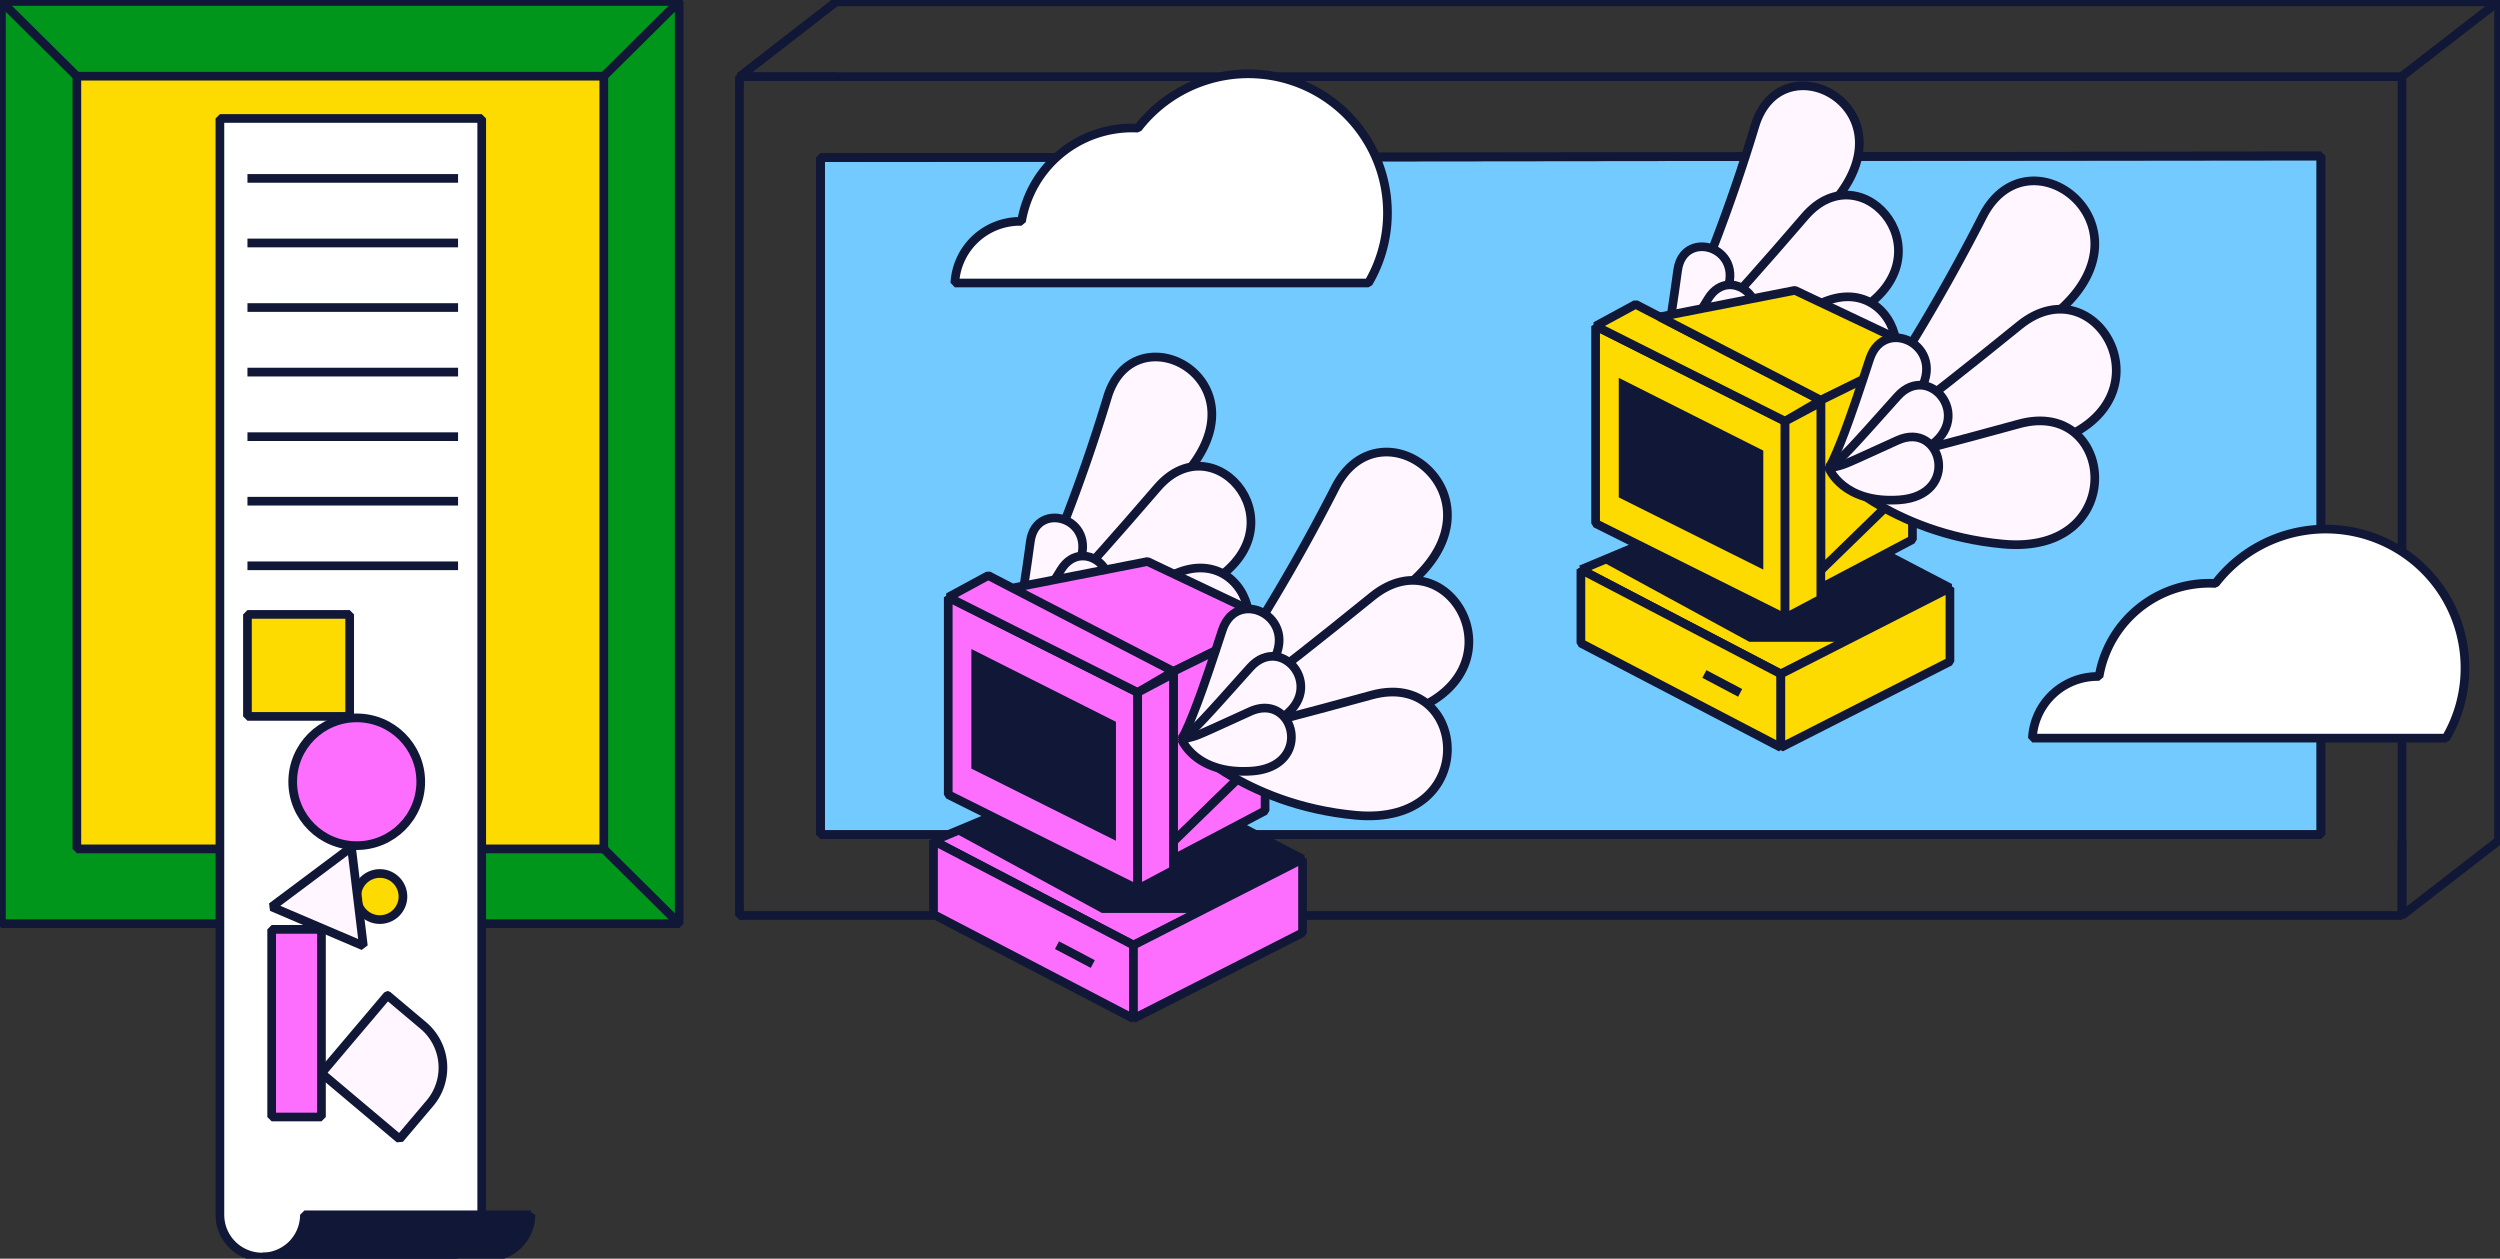 <svg width="288" height="145" fill="none" xmlns="http://www.w3.org/2000/svg"><rect width="100%" height="100%" fill="#333333" stroke="none"/><g clip-path="url(#clip0)"><path d="M94.527 18.158v77.988h172.846V17.967l-172.846.19z" fill="#73CAFF" stroke="#101737" stroke-linejoin="bevel"/><path d="M78.24.166H.165v106.241H78.24V.166z" fill="#00961B" stroke="#101737" stroke-linejoin="bevel"/><path d="M69.556 8.78H8.852v89.013h60.704V8.78z" fill="#FDDA00" stroke="#101737" stroke-linejoin="bevel"/><path d="M69.553 97.79l8.687 8.615M78.24.164L69.553 8.78M.165.166L8.852 8.78M276.713 96.84v8.625l11.122-8.625V.21H96.313L85.187 8.84h11.126" stroke="#101737" stroke-linejoin="bevel"/><path d="M85.187 8.836v96.629h191.526V8.835H85.187zm182.186 87.31H94.527V18.158l172.846-.19v78.178z" stroke="#101737" stroke-linejoin="bevel"/><path d="M116.555 74.111a196.853 196.853 0 0 0 11.026-28.368c3.003-9.865 17.681-2.384 9.653 8.04-7.21 9.352-20.679 20.328-20.679 20.328z" fill="#FFF6FF" stroke="#101737" stroke-linejoin="bevel"/><path d="M116.555 74.111c3.186-2.686 7.118-6.714 16.784-17.94 6.729-7.817 17.137 4.932 5.602 11.239-10.391 5.665-22.386 6.701-22.386 6.701z" fill="#FFF6FF" stroke="#101737" stroke-linejoin="bevel"/><path d="M116.555 74.111c4-1.177 5.17-1.509 18.554-7.892 9.313-4.449 13.699 11.4.573 12.532-11.788 1.01-19.127-4.64-19.127-4.64z" fill="#FFF6FF" stroke="#101737" stroke-linejoin="bevel"/><path d="M116.578 74.23c.593-1.954 1.137-4.66 2.119-11.861.685-5.011 8.384-2.532 5.309 3.144-2.762 5.1-7.428 8.717-7.428 8.717z" fill="#FFF6FF" stroke="#101737" stroke-linejoin="bevel"/><path d="M116.578 74.23c1.318-1.55 1.829-2.388 5.635-8.58 2.653-4.314 8.697 1.053 3.589 5.012-4.588 3.554-9.224 3.568-9.224 3.568z" fill="#FFF6FF" stroke="#101737" stroke-linejoin="bevel"/><path d="M116.578 74.23c1.845-.882.458.032 6.446-4.104 4.165-2.884 7.533 4.459 1.259 6.027-5.642 1.41-7.705-1.923-7.705-1.923z" fill="#FFF6FF" stroke="#101737" stroke-linejoin="bevel"/><path d="M107.541 96.856l21.339-8.944 21.174 11.049-19.477 9.92-23.036-12.025z" fill="#FD6EFF" stroke="#101737" stroke-linejoin="bevel"/><path d="M109.874 95.88l17.065 9.292h10.921l12.194-6.211-21.174-11.049-19.006 7.968z" fill="#101737"/><path d="M109.238 68.8l21.824 10.967v22.663l-21.824-10.888V68.801z" fill="#FD6EFF" stroke="#101737" stroke-linejoin="bevel"/><path d="M111.904 74.769l16.653 8.382v13.705l-16.653-8.313V74.77z" fill="#101737"/><path d="M116.601 72.5l-7.363-3.7 4.607-2.498 21.339 11.045-4.122 2.42-14.461-7.267zM116.63 67.742l15.562-3.055 14.629 6.935-11.637 5.725-18.554-9.605z" fill="#FD6EFF" stroke="#101737" stroke-linejoin="bevel"/><path d="M146.821 71.622v13.992l-11.637 11.331V77.347l11.637-5.725z" fill="#FD6EFF" stroke="#101737" stroke-linejoin="bevel"/><path d="M145.737 86.67v6.727l-10.553 5.564v-2.016l10.553-10.276z" fill="#FD6EFF" stroke="#101737" stroke-linejoin="bevel"/><path d="M135.184 100.24l-4.122 2.19V79.767l4.122-2.19v22.663zM107.541 96.856l23.036 12.026v8.467l-23.036-12.016v-8.477z" fill="#FD6EFF" stroke="#101737" stroke-linejoin="bevel"/><path d="M130.577 108.882l19.477-9.921v8.487l-19.477 9.901v-8.467z" fill="#FD6EFF" stroke="#101737" stroke-linejoin="bevel"/><path d="M121.765 108.882l4.123 2.176" stroke="#101737" stroke-linejoin="bevel"/><path d="M136.13 85.064a219.54 219.54 0 0 0 17.704-28.92c5.243-10.217 19.853.872 8.99 10.713-9.755 8.84-26.694 18.207-26.694 18.207z" fill="#FFF6FF" stroke="#101737" stroke-linejoin="bevel"/><path d="M136.13 85.064c4.024-2.301 9.132-5.955 21.952-16.355 8.924-7.235 17.816 8.78 3.899 13.419-12.497 4.17-25.851 2.936-25.851 2.936z" fill="#FFF6FF" stroke="#101737" stroke-linejoin="bevel"/><path d="M136.13 85.064c4.614-.503 5.968-.63 21.899-4.998 11.093-3.038 12.761 15.202-1.849 13.854-13.123-1.214-20.05-8.856-20.05-8.856z" fill="#FFF6FF" stroke="#101737" stroke-linejoin="bevel"/><path d="M136.13 85.2c1.038-2.026 2.172-4.884 4.673-12.585 1.744-5.36 9.693-1.121 5.197 4.495-4.037 5.044-9.87 8.09-9.87 8.09z" fill="#FFF6FF" stroke="#101737" stroke-linejoin="bevel"/><path d="M136.13 85.2c1.77-1.434 2.478-2.253 7.88-8.294 3.76-4.205 9.323 2.868 2.94 6.202-5.731 2.992-10.82 2.091-10.82 2.091z" fill="#FFF6FF" stroke="#101737" stroke-linejoin="bevel"/><path d="M136.13 85.2c2.198-.602.498.128 7.88-3.23 5.138-2.338 7.375 6.373.188 6.86-6.443.434-8.068-3.63-8.068-3.63zM191.143 42.87a196.961 196.961 0 0 0 11.027-28.365c3.002-9.865 17.678-2.384 9.653 8.036-7.221 9.355-20.68 20.328-20.68 20.328z" fill="#FFF6FF" stroke="#101737" stroke-linejoin="bevel"/><path d="M191.143 42.87c3.184-2.684 7.115-6.712 16.784-17.938 6.73-7.816 17.137 4.932 5.603 11.236-10.404 5.669-22.387 6.701-22.387 6.701z" fill="#FFF6FF" stroke="#101737" stroke-linejoin="bevel"/><path d="M191.143 42.87c3.998-1.178 5.171-1.507 18.551-7.893 9.307-4.449 13.69 11.388.563 12.532-11.784 1.013-19.114-4.64-19.114-4.64z" fill="#FFF6FF" stroke="#101737" stroke-linejoin="bevel"/><path d="M191.143 42.99c.597-1.952 1.14-4.662 2.123-11.86.682-5.014 8.383-2.532 5.309 3.144-2.755 5.1-7.432 8.717-7.432 8.717z" fill="#FFF6FF" stroke="#101737" stroke-linejoin="bevel"/><path d="M191.143 42.991c1.335-1.549 1.832-2.387 5.639-8.583 2.636-4.31 8.694 1.053 3.589 5.012-4.578 3.558-9.228 3.571-9.228 3.571z" fill="#FFF6FF" stroke="#101737" stroke-linejoin="bevel"/><path d="M191.143 42.991c1.849-.881.462.033 6.446-4.107 4.169-2.88 7.534 4.459 1.263 6.03-5.626 1.411-7.709-1.923-7.709-1.923z" fill="#FFF6FF" stroke="#101737" stroke-linejoin="bevel"/><path d="M182.12 65.618l21.335-8.944 21.178 11.048-19.48 9.92-23.033-12.024z" fill="#FDDA00" stroke="#101737" stroke-linejoin="bevel"/><path d="M184.45 64.641l17.068 9.293h10.921l12.194-6.212-21.178-11.048-19.005 7.967z" fill="#101737"/><path d="M183.814 37.562l21.826 10.966v22.663l-21.826-10.887V37.562z" fill="#FDDA00" stroke="#101737" stroke-linejoin="bevel"/><path d="M186.483 43.53l16.649 8.382v13.706l-16.649-8.316V43.53z" fill="#101737"/><path d="M191.176 41.261l-7.362-3.699 4.61-2.502 21.336 11.048-4.12 2.42-14.464-7.267z" fill="#FDDA00" stroke="#101737" stroke-linejoin="bevel"/><path d="M191.206 36.503l15.565-3.055 14.629 6.935-11.64 5.725-18.554-9.605z" fill="#FDDA00" stroke="#101737" stroke-linejoin="bevel"/><path d="M221.4 40.383v13.992l-11.64 11.332V46.108l11.64-5.725z" fill="#FDDA00" stroke="#101737" stroke-linejoin="bevel"/><path d="M220.316 55.43v6.728l-10.556 5.564v-2.016l10.556-10.276zM209.76 69.001l-4.12 2.19V48.528l4.12-2.19v22.663zM182.12 65.618l23.033 12.025v8.467L182.12 74.095v-8.477z" fill="#FDDA00" stroke="#101737" stroke-linejoin="bevel"/><path d="M205.153 77.643l19.48-9.92v8.483l-19.48 9.904v-8.467z" fill="#FDDA00" stroke="#101737" stroke-linejoin="bevel"/><path d="M196.344 77.643l4.122 2.177" stroke="#101737" stroke-linejoin="bevel"/><path d="M210.706 53.826a219.795 219.795 0 0 0 17.707-28.92c5.243-10.217 19.852.87 8.99 10.713-9.758 8.839-26.697 18.207-26.697 18.207z" fill="#FFF6FF" stroke="#101737" stroke-linejoin="bevel"/><path d="M210.706 53.826c4.024-2.302 9.132-5.955 21.951-16.356 8.928-7.234 17.82 8.78 3.902 13.42-12.5 4.169-25.853 2.936-25.853 2.936z" fill="#FFF6FF" stroke="#101737" stroke-linejoin="bevel"/><path d="M210.706 53.826c4.613-.503 5.968-.632 21.902-4.998 11.093-3.039 12.76 15.201-1.849 13.85-13.123-1.21-20.053-8.852-20.053-8.852z" fill="#FFF6FF" stroke="#101737" stroke-linejoin="bevel"/><path d="M210.706 53.96c1.041-2.025 2.171-4.882 4.676-12.584 1.74-5.36 9.689-1.124 5.194 4.492-4.037 5.048-9.87 8.093-9.87 8.093z" fill="#FFF6FF" stroke="#101737" stroke-linejoin="bevel"/><path d="M210.706 53.96c1.769-1.433 2.481-2.255 7.879-8.292 3.761-4.206 9.324 2.867 2.943 6.198-5.734 2.996-10.822 2.095-10.822 2.095z" fill="#FFF6FF" stroke="#101737" stroke-linejoin="bevel"/><path d="M210.706 53.96c2.201-.601.501.129 7.879-3.228 5.141-2.338 7.376 6.372.188 6.856-6.456.437-8.067-3.627-8.067-3.627z" fill="#FFF6FF" stroke="#101737" stroke-linejoin="bevel"/><path d="M283.966 76.946a15.971 15.971 0 0 0-2.997-9.318 16.025 16.025 0 0 0-7.877-5.83 16.062 16.062 0 0 0-9.807-.16 16.026 16.026 0 0 0-8.063 5.571c-.227 0-.455-.016-.682-.016a12.92 12.92 0 0 0-8.334 3.044 12.863 12.863 0 0 0-4.393 7.695h-.178a7.522 7.522 0 0 0-5.172 2.058 7.49 7.49 0 0 0-2.332 5.045h47.64a15.862 15.862 0 0 0 2.195-8.09zM159.835 24.498a15.962 15.962 0 0 0-2.999-9.317 16.019 16.019 0 0 0-7.877-5.829 16.058 16.058 0 0 0-9.805-.158 16.027 16.027 0 0 0-8.063 5.57 12.921 12.921 0 0 0-9.021 3.031 12.867 12.867 0 0 0-4.388 7.706h-.178a7.522 7.522 0 0 0-5.172 2.058A7.49 7.49 0 0 0 110 32.603h47.64a15.882 15.882 0 0 0 2.195-8.105z" fill="#fff" stroke="#101737" stroke-linejoin="bevel"/><path d="M287.835.158l-11.122 8.625" stroke="#101737" stroke-linejoin="bevel"/><path d="M55.494 13.65v126.27l-.023.036-3.246 4.886-22.021-.029a4.876 4.876 0 0 1-3.443-1.423 4.853 4.853 0 0 1-1.428-3.434V13.65h30.161z" fill="#fff" stroke="#101737" stroke-linejoin="bevel"/><path d="M61.16 139.943a4.851 4.851 0 0 1-1.426 3.434 4.872 4.872 0 0 1-3.442 1.422l-.076.037h-3.991l-22.021-.03a4.876 4.876 0 0 0 3.44-1.423 4.852 4.852 0 0 0 1.424-3.434l26.091-.006z" fill="#101737" stroke="#101737" stroke-linejoin="bevel"/><path d="M28.507 20.552h24.262M28.507 27.99h24.262M28.507 35.428h24.262M28.507 42.866h24.262M28.507 50.304h24.262M28.507 57.739h24.262M28.507 65.177h24.262" stroke="#101737" stroke-linejoin="bevel"/><path d="M40.282 70.78H28.507v11.75h11.775V70.78z" fill="#FDDA00" stroke="#101737" stroke-linejoin="bevel"/><path d="M44.635 114.658l4.132 3.482a6.346 6.346 0 0 1 .757 8.953l-3.49 4.122-8.996-7.58 7.597-8.977z" fill="#FFF6FF" stroke="#101737" stroke-linejoin="bevel"/><path d="M41.096 97.418c4.073 0 7.375-3.294 7.375-7.359 0-4.064-3.302-7.359-7.375-7.359-4.074 0-7.376 3.295-7.376 7.36 0 4.064 3.302 7.358 7.376 7.358z" fill="#FD6EFF" stroke="#101737" stroke-linejoin="bevel"/><path d="M43.759 105.935a2.656 2.656 0 0 0 2.66-2.653 2.657 2.657 0 0 0-2.66-2.654 2.657 2.657 0 0 0-2.66 2.654 2.656 2.656 0 0 0 2.66 2.653z" fill="#FDDA00" stroke="#101737" stroke-linejoin="bevel"/><path d="M40.486 97.593l.689 5.692.685 5.689-5.282-2.253-5.28-2.252 4.594-3.437 4.594-3.44z" fill="#FFF6FF" stroke="#101737" stroke-linejoin="bevel"/><path d="M37.032 107.063h-5.737v21.617h5.737v-21.617z" fill="#FD6EFF" stroke="#101737" stroke-linejoin="bevel"/></g><defs><clipPath id="clip0"><path fill="#fff" d="M0 0h288v145H0z"/></clipPath></defs></svg>